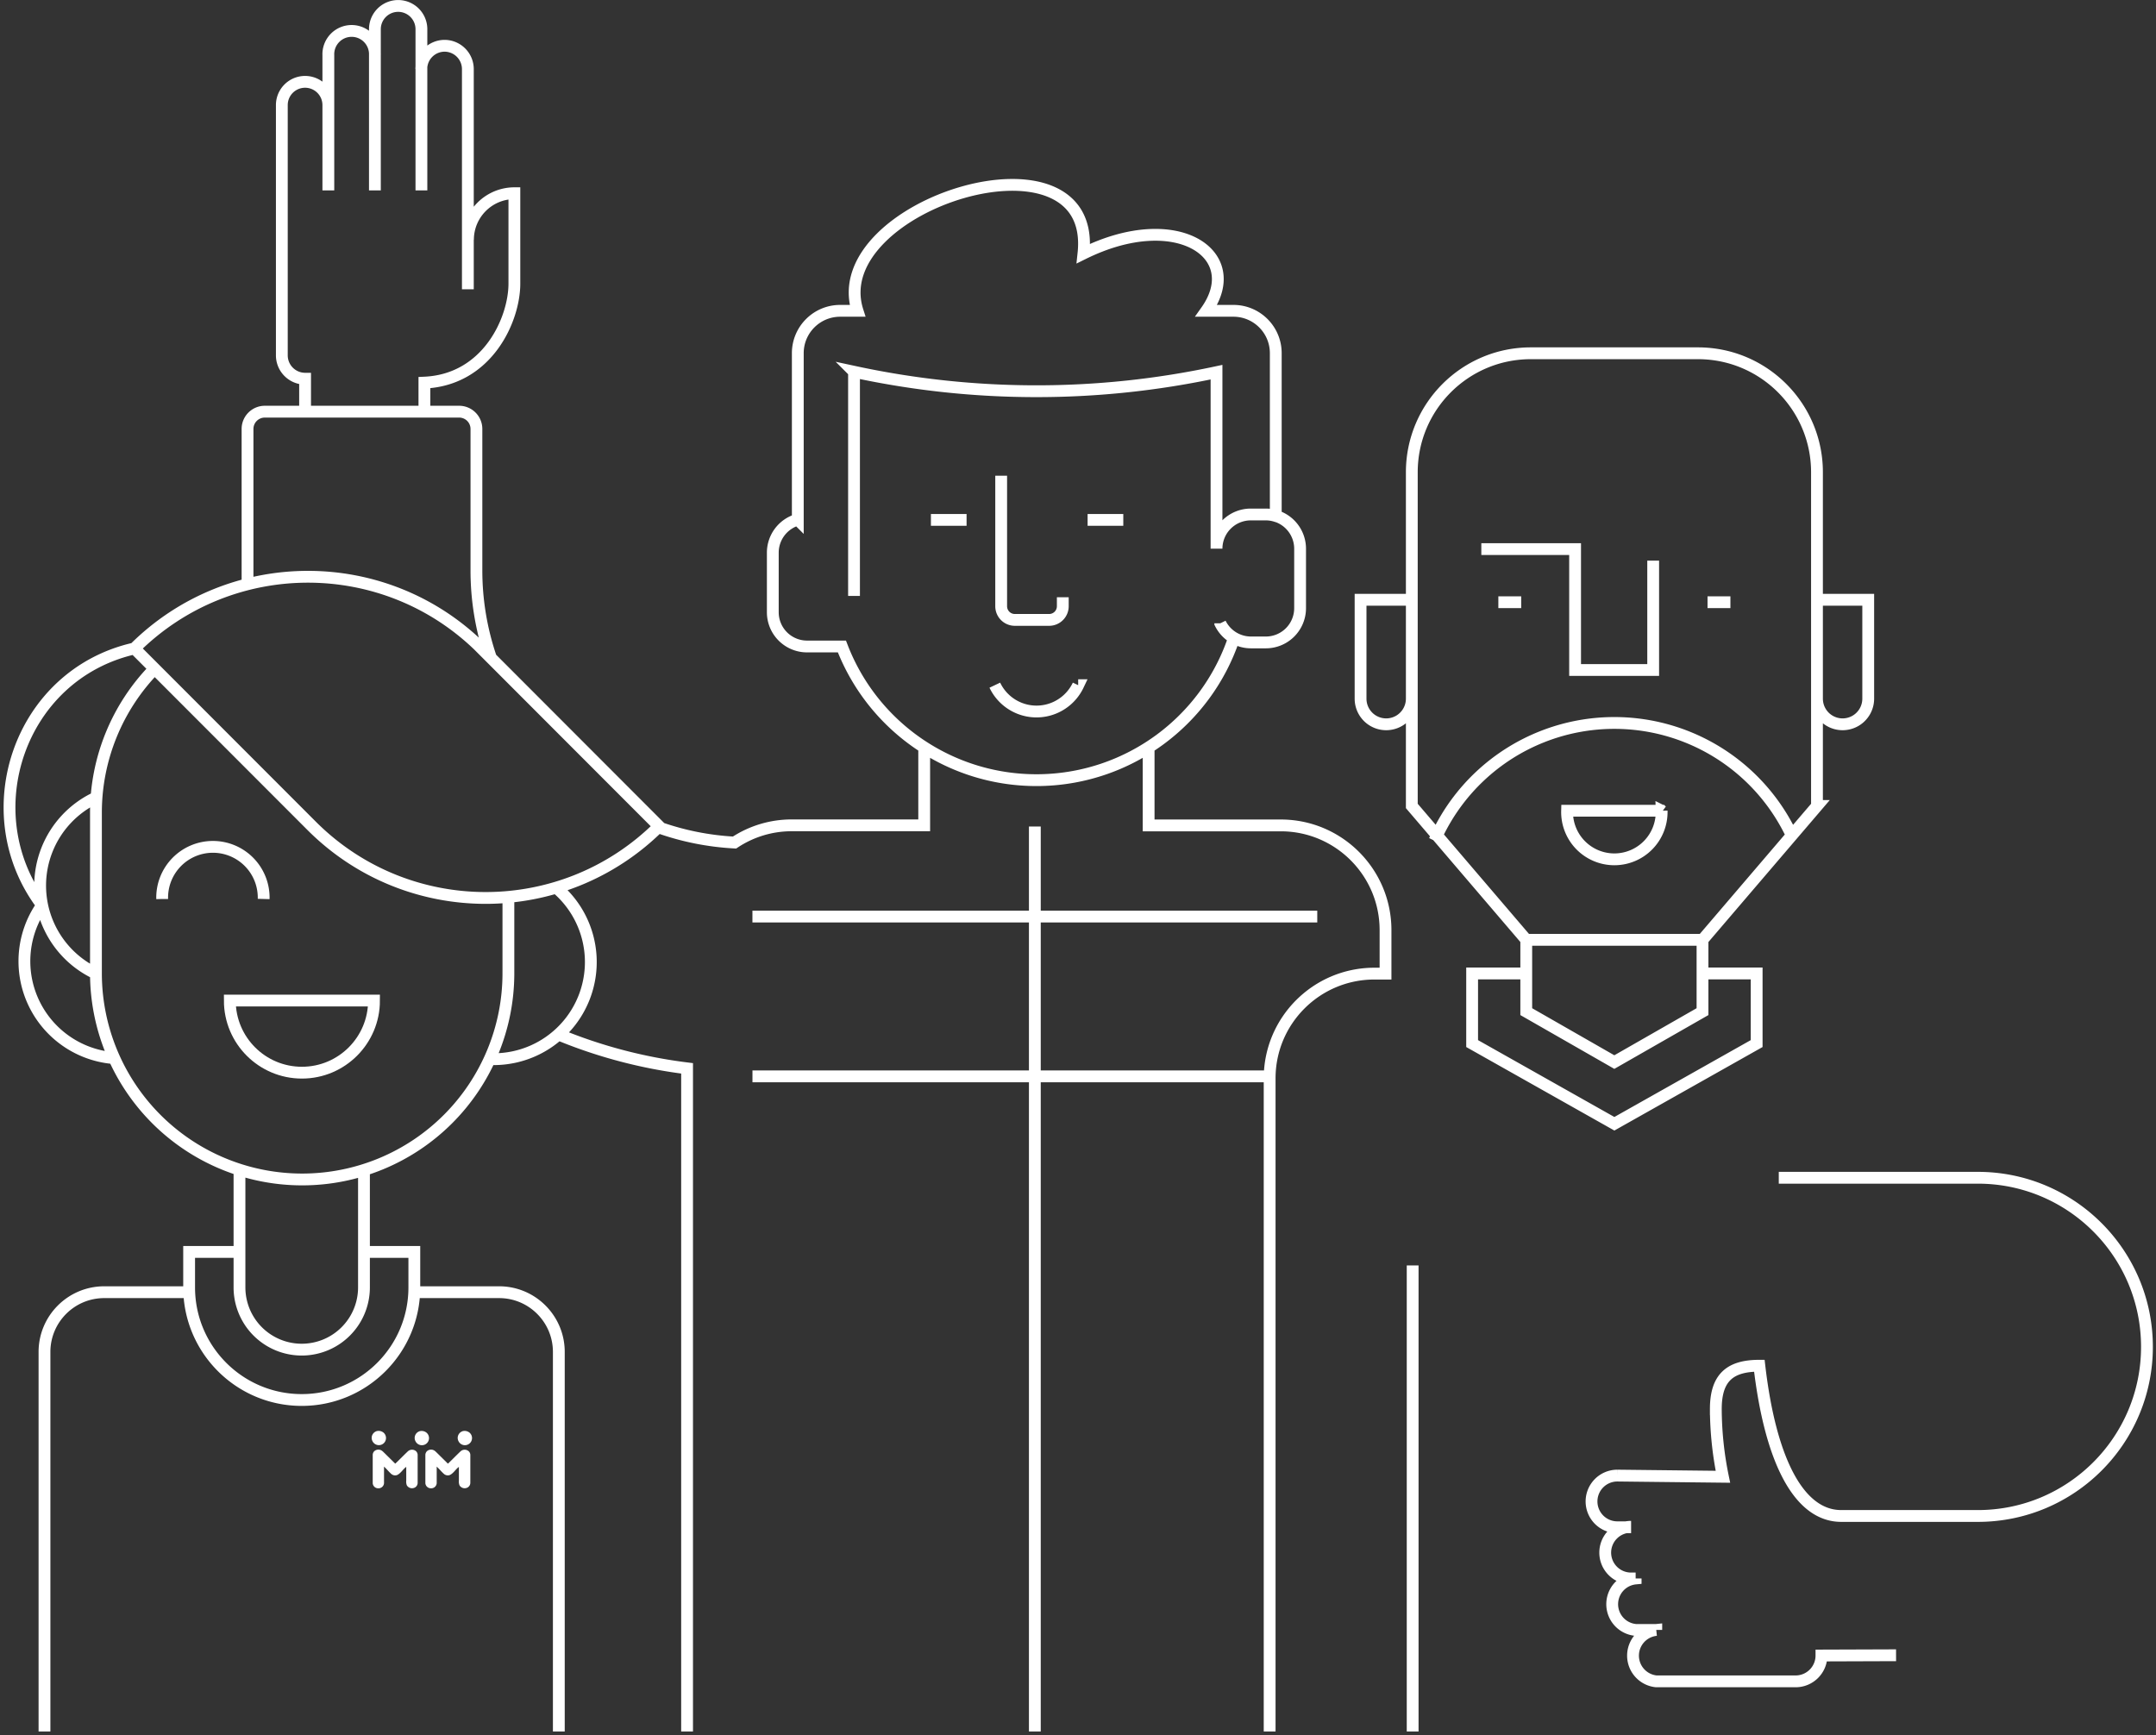 <svg width="584" height="470" xmlns="http://www.w3.org/2000/svg"><rect width="100%" height="100%" fill="#333333" stroke="none"/><g fill="none" fill-rule="evenodd"><path d="M382.42 162.48h-13.88v26.79a6.94 6.94 0 0013.88 0m109.75-26.79h13.88v26.79a6.94 6.94 0 01-13.88 0m-90.92-40.52h25.4v32.75h21.15v-29.63m-41.94 11.27h6.19m50.47 0h6.2m-18.63 56.48a12.81 12.81 0 11-25.61 0h25.61zm-60.86 6.68a53.14 53.14 0 0196.11 0m-71.92 28.29v19.46l23.86 13.66 23.88-13.66v-19.46m0 9.11h14.67v19l-38.54 21.72-38.53-21.72v-19h14.67m78.74-45.37v-90.47c-.044-17.728-14.392-32.094-32.12-32.16h-45.51c-17.728.066-32.076 14.432-32.12 32.16v90.47l31 36.26h47.75l31-36.26zm-43.53 223.21a7 7 0 000 13.93h37.74a7 7 0 007-7l20.21-.07m-70.54-20.8a7 7 0 000 13.94h5.58m33.19-122.49h53.92c25.3 0 45.81 20.51 45.81 45.81s-20.51 45.81-45.81 45.81h-37c-11.5 0-19.21-15.12-22.18-40.7-7.9 0-11.79 3.17-11.79 11.73a92.16 92.16 0 001.92 18.35l-28.59-.32a7 7 0 00-7 7h0a7 7 0 007 7h3.72m1.23 13.87h-1.24a7 7 0 01-7-7h0a7 7 0 017-7m-59.16-70.8v126.25M280.31 223.9v245.15m76.5-220.76h-153m27.52-86.85v-60.73a233.88 233.88 0 0049.35 5.27 232.59 232.59 0 0048.84-5.16v47.81a9.28 9.28 0 019.25-9.26h4.08a9 9 0 012.72.41V95.64c-.016-6.304-5.117-11.413-11.42-11.44h-7.4c10.79-15.25-7.88-28.05-33.27-15.52 3.9-36.2-70.35-13.27-61.2 15.52h-4.76c-6.301.033-11.398 5.139-11.42 11.44v45.13a9.3 9.3 0 00-6.77 8.92v16.18a9.28 9.28 0 009.25 9.26h9.47c8.534 22.227 30.098 36.709 53.902 36.198 23.803-.511 44.726-15.905 52.298-38.478m-3.71-4a9.27 9.27 0 008.29 5.18h4.08a9.28 9.28 0 009.25-9.26v-16.14a9.3 9.3 0 00-6.72-8.91m-93.28 1.12h9.66m32.78 0h9.67m-12.22 44.77a12.5 12.5 0 01-22.58 0m18.41-23.82v2.45a3.7 3.7 0 01-3.68 3.69h-9.33a3.7 3.7 0 01-3.68-3.69v-35.37m72.73 162.71h-140.1M126.76 64.93c.016-6.939 5.631-12.563 12.57-12.59h0v24.5c0 9.73-7.28 26.05-24.37 26.81v7.86m11.77-33.14V18.71a6.33 6.33 0 00-6.31-6.31h0a6.33 6.33 0 00-6.3 6.31m-12.57 32.87V7.91a6.3 6.3 0 1112.6 0v43.67m-12.6-36.64a6.31 6.31 0 10-12.61 0v36.64m0 0V28.47m-6.3 83v-8.88a6.33 6.33 0 01-6.3-6.31V28.47a6.3 6.3 0 0112.6 0m62.43 440.58V366.21c-.011-8.909-7.221-16.132-16.13-16.16h-23m-60.94 0H28.16c-8.899.044-16.094 7.261-16.11 16.16v102.84m52.82-152.09v31.79a16.86 16.86 0 1033.72 0v-31.79m0 22.18h13.64v9.61c0 16.845-13.655 30.5-30.5 30.5s-30.5-13.655-30.5-30.5v-9.61h13.64m-20.94-95.61a13.75 13.75 0 1127.49 0m59-67.87l48.12 48.18c-25.99 25.88-68.01 25.88-94 0l-48.13-48.18c25.998-25.888 68.032-25.888 94.03 0h-.02zm213.49 293.39v-177c.044-15.604 12.676-28.245 28.28-28.3h3.11v-11.84c-.038-15.596-12.654-28.239-28.25-28.31h-35.92v-21.37M186.11 469.05V289.41a134.15 134.15 0 01-34.82-9.16M67.05 158.28v-42.09a4.68 4.68 0 014.66-4.67h52.67a4.68 4.68 0 014.67 4.67v38.29a73.19 73.19 0 003.9 23.63m45.39 46a72.79 72.79 0 0020.62 4.13 28 28 0 0115.49-4.66h35.89v-21.4m-112.63 40.8v20.67a55.86 55.86 0 11-111.72 0v-43.54a55.8 55.8 0 0115.93-39m-16 82.58a26.33 26.33 0 01.13-47.64m124.6 24.41a26.32 26.32 0 01-16.9 46.47h-1.23m-101.66-.29a26.33 26.33 0 01-19.44-41.42m0 0c-18.82-25-6.25-62.5 25-69.55" stroke="#FFF" stroke-width="3.2"/><path d="M103.64 393.15a1.67 1.67 0 00-2.29 0 1.49 1.49 0 00-.39 1.08v7.56a1.47 1.47 0 001.47 1.38 1.49 1.49 0 001.59-1.37v-4.51l.3.29c.54.52 1 1.1 1.57 1.61a1.59 1.59 0 001.65.4c.91-.4 1.48-1.36 2.22-2l.28-.24v3.74a2.76 2.76 0 00.16 1.28 1.63 1.63 0 001.86.72 1.44 1.44 0 001.07-1.4v-7.44a1.45 1.45 0 00-.4-1.09 1.66 1.66 0 00-2.25 0c-1.12 1.06-2.19 2.17-3.31 3.24v.05h-.21v-.05c-1.09-1.07-2.17-2.15-3.27-3.22m9.87-5.43a1.9 1.9 0 00-1 2.7 1.93 1.93 0 103-2.32 2.1 2.1 0 00-2-.39m11.65 0a1.91 1.91 0 00-1 2.7 1.93 1.93 0 103-2.32 2.1 2.1 0 00-2-.39m-23.3 0a1.91 1.91 0 00-1 2.7 1.93 1.93 0 103-2.32 2.1 2.1 0 00-2-.39m16 5.43a1.67 1.67 0 00-2.29 0 1.5 1.5 0 00-.4 1.08v7.56a1.49 1.49 0 001.48 1.38 1.49 1.49 0 001.59-1.37v-4.51l.29.29c.55.52 1 1.1 1.58 1.61a1.59 1.59 0 001.65.4c.91-.4 1.48-1.36 2.22-2l.27-.24v3.74a2.77 2.77 0 00.17 1.28 1.63 1.63 0 001.86.72 1.46 1.46 0 001.07-1.4v-7.44a1.42 1.42 0 00-.41-1.09 1.65 1.65 0 00-2.24 0c-1.12 1.06-2.19 2.17-3.31 3.24v.05h-.21v-.05c-1.09-1.07-2.17-2.15-3.27-3.22" fill="#FFF"/><path d="M101.31 271.05c0 10.786-8.744 19.53-19.53 19.53-10.786 0-19.53-8.744-19.53-19.53h39.06z" stroke="#FFF" stroke-width="3.2"/></g></svg>